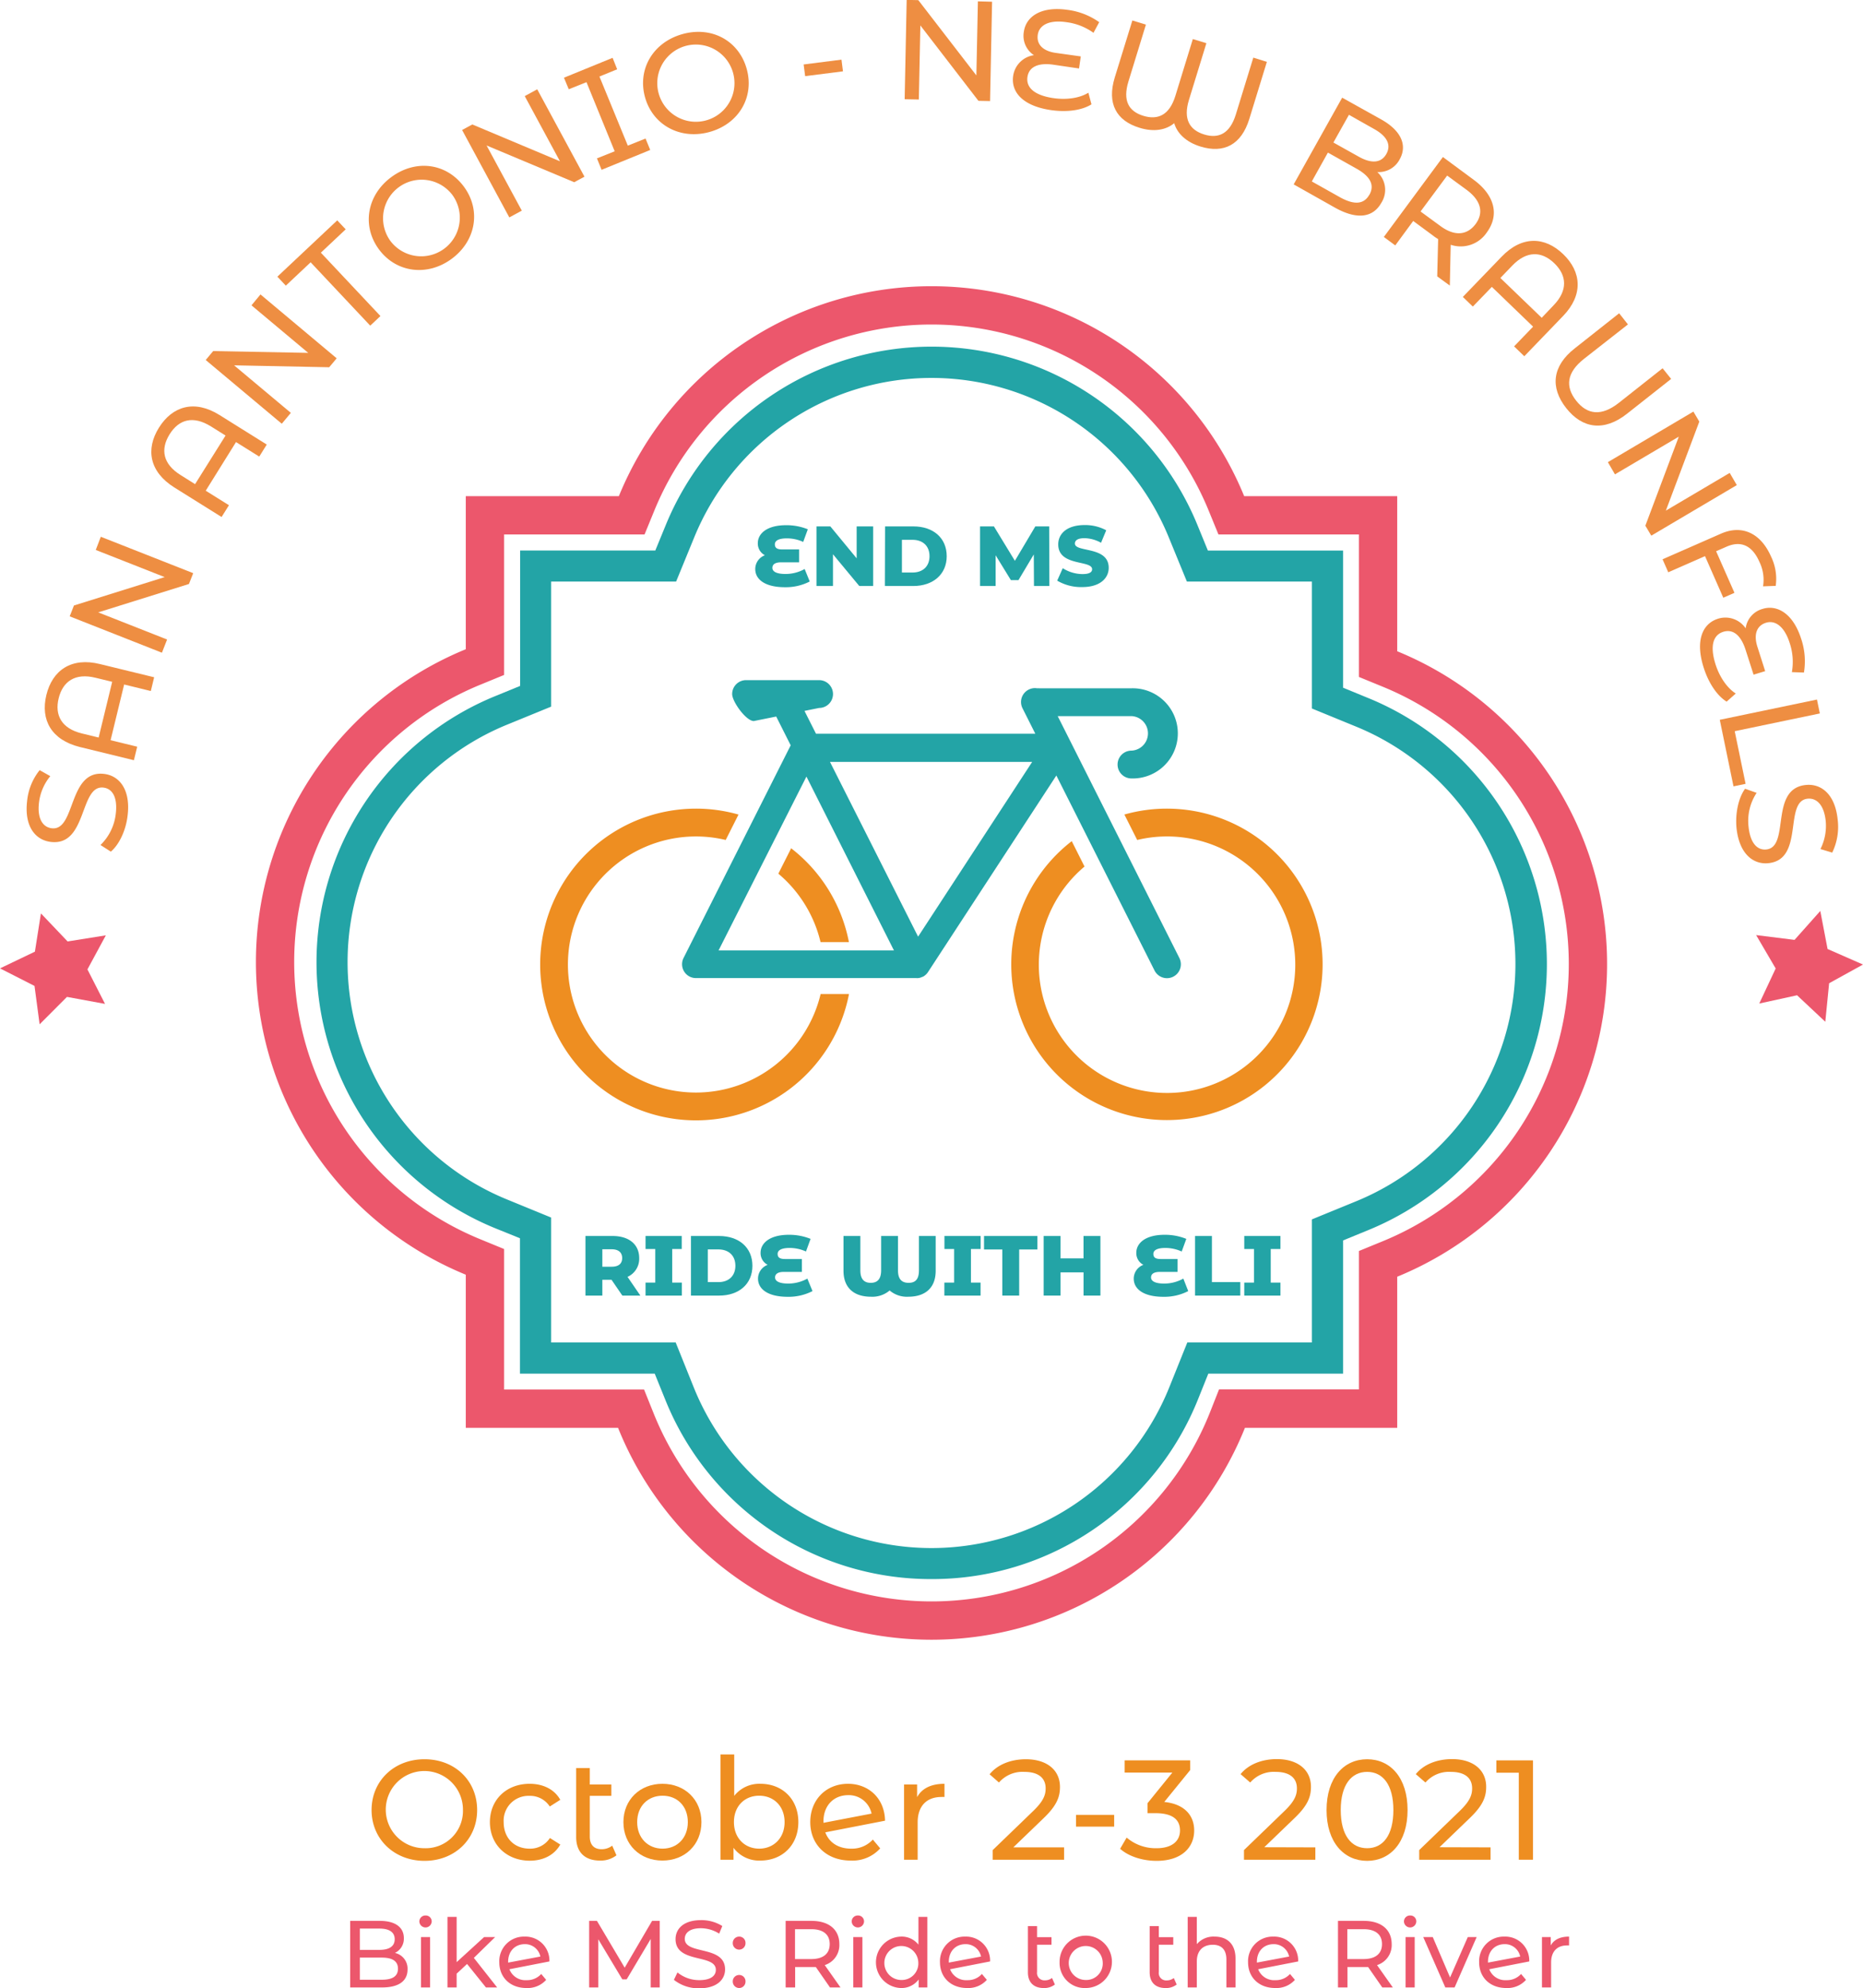 <svg xmlns="http://www.w3.org/2000/svg" viewBox="0 0 525.24 560.38"><g id="af32841b-251e-4c6f-9182-d2e86b3e252d" data-name="Layer 1"><path d="M393.92,186.39V142.67H350.77a95.24,95.24,0,0,0-176.29,0H131.32v43.15a95.24,95.24,0,0,0,0,176.29v43.16h42.93a95.24,95.24,0,0,0,176.74,0h42.93V362.68a95.24,95.24,0,0,0,0-176.29Zm-4.09,166.29-6.71,2.75v39H343.69L341,401.24a84.44,84.44,0,0,1-156.7,0l-2.72-6.77H142.12v-39.6l-6.7-2.75a84.43,84.43,0,0,1,0-156.3l6.7-2.75v-39.6h39.6l2.75-6.71a84.44,84.44,0,0,1,156.3,0l2.75,6.71h39.6v40.16l6.71,2.75a84.44,84.44,0,0,1,0,156.3Z" transform="translate(0 -2.83)" fill="#ec576c"/><path d="M262.62,447.9a80.66,80.66,0,0,1-75.16-50.81L184.59,390h-38V351.84L139.58,349a81,81,0,0,1,0-149.95l7.06-2.89V158h38.11l2.9-7.06a81,81,0,0,1,150,0l2.89,7.06h38.12v38.67l7.05,2.89a81,81,0,0,1,0,150l-7.05,2.89V390h-38l-2.86,7.13A80.68,80.68,0,0,1,262.62,447.9ZM155.38,381.21H190.5l5.07,12.61a72.25,72.25,0,0,0,134.1,0l5.07-12.61h35.12V346.52l12.49-5.11a72.27,72.27,0,0,0,0-133.77l-12.49-5.12V166.74H334.62l-5.12-12.49a72.26,72.26,0,0,0-133.76,0l-5.12,12.49H155.38V202l-12.49,5.11a72.27,72.27,0,0,0,0,133.77L155.38,346Z" transform="translate(0 -2.83)" fill="#23a4a6"/></g><g id="e0fee6d2-4fef-41cb-86db-362ba46df793" data-name="Layer 2"><path d="M223.05,241.92l-3.61,7.16a36.14,36.14,0,0,1,11.9,19.29h8A44,44,0,0,0,223.05,241.92Z" transform="translate(0 -2.83)" fill="#ee8e21"/><path d="M196.22,310.77a36.09,36.09,0,1,1,8.38-71.19l3.61-7.16a43.52,43.52,0,0,0-12-1.67A43.93,43.93,0,1,0,239.36,283h-8A36.16,36.16,0,0,1,196.22,310.77Z" transform="translate(0 -2.83)" fill="#ee8e21"/><path d="M297.82,221.41l27.7,55a3.92,3.92,0,0,0,7-3.53l-34.32-68.21H319a4.87,4.87,0,0,1,0,9.73,3.92,3.92,0,1,0,0,7.84,12.71,12.71,0,1,0,0-25.41h-26a4.07,4.07,0,0,0-.61,0,3.81,3.81,0,0,0-2.37.37,3.91,3.91,0,0,0-1.74,5.26l3.61,7.18H230.06l-3.25-6.44,4.12-.83a3.92,3.92,0,0,0,0-7.84H210.34a3.92,3.92,0,0,0-3.92,3.92c0,2.17,3.94,7.61,6.1,7.61l6.32-1.27,4.08,8.11-30.2,59.93a3.91,3.91,0,0,0,3.5,5.68h62.13a3.88,3.88,0,0,0,.48,0h.09l.37-.07.16-.05.28-.09.2-.09.18-.07.06,0,.13-.07.26-.16.12-.09.26-.21.08-.07a3.85,3.85,0,0,0,.59-.69l0,0ZM291,217.58l-32.16,49.25L234,217.58Zm-63.64,4.13,24.67,49H202.59Z" transform="translate(0 -2.83)" fill="#23a4a6"/><path d="M329,230.75a43.73,43.73,0,0,0-12,1.66l3.61,7.17a36.15,36.15,0,1,1-14.85,7.49l-3.6-7.16a43.89,43.89,0,1,0,26.8-9.16Z" transform="translate(0 -2.83)" fill="#ee8e21"/></g><g id="f2c01911-9f9d-4a33-bc21-853677938710" data-name="Layer 3"><path d="M31.25,242.87,28.33,241a14.48,14.48,0,0,0,4.31-8.8c.57-4.8-1.05-7.09-3.47-7.38-6.8-.81-4.51,16.54-14.84,15.31-4.29-.51-7.55-4.28-6.68-11.59a16.48,16.48,0,0,1,3.53-8.64l3,1.69A14.37,14.37,0,0,0,11,229c-.57,4.73,1.18,7,3.6,7.28,6.79.81,4.55-16.54,14.76-15.32,4.25.5,7.5,4.36,6.62,11.7C35.51,236.9,33.58,240.9,31.25,242.87Z" transform="translate(0 -2.83)" fill="#ee8e42"/><path d="M28.19,190l15.27,3.72-.94,3.88L35,195.76l-3.82,15.7,7.5,1.83-.93,3.81-15.27-3.73c-8-2-11.11-7.64-9.41-14.64S20.14,188,28.19,190Zm3.44,5-4.74-1.15c-5.67-1.39-9.17,1-10.35,5.79s.85,8.53,6.53,9.91l4.74,1.16Z" transform="translate(0 -2.83)" fill="#ee8e42"/><path d="M28.42,154.12l26.05,10.26-1.2,3.05-25.58,8,19.42,7.65-1.46,3.72-26-10.25,1.2-3.06,25.58-8L27,157.84Z" transform="translate(0 -2.83)" fill="#ee8e42"/><path d="M61.88,119.8l13.33,8.33-2.12,3.39-6.55-4.09L58,141.14l6.55,4.09-2.08,3.32-13.33-8.33c-7-4.39-8.14-10.75-4.33-16.85S54.86,115.41,61.88,119.8Zm1.71,5.79L59.45,123c-5-3.09-9-2-11.64,2.25s-1.87,8.36,3.08,11.46L55,139.29Z" transform="translate(0 -2.83)" fill="#ee8e42"/><path d="M73.44,85.82l21.48,18-2.11,2.52L66,105.8l16,13.4-2.56,3.06L58,104.3l2.1-2.52,26.8.51-16-13.4Z" transform="translate(0 -2.83)" fill="#ee8e42"/><path d="M87.58,76.76l-7,6.58-2.38-2.53L95.08,64.94l2.38,2.53-7,6.58,16.8,17.86-2.88,2.71Z" transform="translate(0 -2.83)" fill="#ee8e42"/><path d="M106.82,73.09c-4.86-6.6-3.39-15.28,3.54-20.37s15.55-3.9,20.44,2.74,3.39,15.28-3.47,20.33S111.68,79.7,106.82,73.09Zm20.76-15.26a10.88,10.88,0,0,0-17.53,12.89,10.88,10.88,0,0,0,17.53-12.89Z" transform="translate(0 -2.83)" fill="#ee8e42"/><path d="M151.46,28l13.32,24.63-2.89,1.56L137.18,43.83l9.93,18.37-3.52,1.91L130.28,39.47l2.88-1.56,24.71,10.38-9.93-18.37Z" transform="translate(0 -2.83)" fill="#ee8e42"/><path d="M169,24.4,177,43.88l5-2,1.32,3.22-13.71,5.59-1.31-3.22,5-2-7.95-19.48-5,2L159,24.73l13.71-5.6L174,22.36Z" transform="translate(0 -2.83)" fill="#ee8e42"/><path d="M181.88,30.33c-2.24-7.89,2.16-15.5,10.43-17.86s15.94,1.78,18.19,9.71S208.35,37.68,200.15,40,184.13,38.21,181.88,30.33Zm24.77-7.06a10.88,10.88,0,0,0-20.92,6,10.88,10.88,0,0,0,20.92-6Z" transform="translate(0 -2.83)" fill="#ee8e42"/><path d="M226.57,21l10.67-1.36.42,3.3L227,24.29Z" transform="translate(0 -2.83)" fill="#ee8e42"/><path d="M279.7,3.32l-.57,28-3.28-.07L259.48,10l-.43,20.88-4-.08.57-28,3.28.07,16.37,21.22.43-20.88Z" transform="translate(0 -2.83)" fill="#ee8e42"/><path d="M307.72,32.24c-2.67,1.68-6.88,2.28-11.43,1.62-7.8-1.13-11.31-5-10.65-9.62a6.9,6.9,0,0,1,5.86-5.86,6.52,6.52,0,0,1-2.84-6.63c.61-4.2,4.76-7.23,12.32-6.14a19.68,19.68,0,0,1,8.92,3.47l-1.61,3a16.66,16.66,0,0,0-7.64-3c-5-.73-7.69.9-8.07,3.56s1.4,4.56,5,5.09l7.13,1-.5,3.4L297,21.07c-4-.58-6.89.42-7.33,3.47-.42,2.88,1.84,5.15,7.34,5.95,3.68.53,7.4,0,9.84-1.53Z" transform="translate(0 -2.83)" fill="#ee8e42"/><path d="M357.17,20.27l-4.95,16.09c-2.25,7.3-7.2,9.8-13.78,7.77-4-1.23-6.56-3.69-7.39-6.58-2.3,1.92-5.72,2.55-9.77,1.3-6.58-2-9.23-6.86-7-14.16L319.25,8.6l3.82,1.17-4.92,16c-1.67,5.43.05,8.43,4.18,9.7s7.38-.2,9.05-5.63l4.92-16L340.12,15,335.2,31c-1.67,5.43.2,8.47,4.29,9.73s7.27-.23,8.94-5.66l4.92-16Z" transform="translate(0 -2.83)" fill="#ee8e42"/><path d="M389.44,60c-2.35,4.19-6.87,4.82-13.05,1.37L364.73,54.8,378.4,30.36l11,6.13c5.62,3.14,7.43,7.28,5.23,11.22a6.65,6.65,0,0,1-6.33,3.61A6.77,6.77,0,0,1,389.44,60Zm-3.37-2.25c1.58-2.83.19-5.26-3.69-7.42l-8-4.49-4.54,8.13,8,4.49C381.71,60.58,384.49,60.53,386.07,57.7Zm-5.76-22.56L375.93,43l7.16,4c3.56,2,6.33,1.8,7.77-.78s.16-5-3.4-7Z" transform="translate(0 -2.83)" fill="#ee8e42"/><path d="M405.2,80.73l.26-10.51c-.48-.3-1-.62-1.46-1l-5.57-4.11L393.37,72l-3.22-2.38L406.8,47.09l8.78,6.49c5.85,4.33,7.2,9.9,3.58,14.79A8.84,8.84,0,0,1,409,71.82l-.25,11.5ZM416,66c2.38-3.21,1.58-6.64-2.54-9.68l-5.46-4-7.5,10.12,5.47,4C410,69.48,413.57,69.21,416,66Z" transform="translate(0 -2.83)" fill="#ee8e42"/><path d="M440.66,91.92l-10.91,11.32-2.88-2.78,5.36-5.56L420.6,83.69l-5.36,5.55-2.82-2.72,10.91-11.31c5.75-6,12.2-5.73,17.39-.74S446.41,86,440.66,91.92Zm-6,.48L438,88.89c4.06-4.2,3.78-8.41.21-11.86s-7.78-3.56-11.83.64L423,81.18Z" transform="translate(0 -2.83)" fill="#ee8e42"/><path d="M444,101l12.49-9.87,2.48,3.14L446.55,104c-4.86,3.84-5.3,7.8-2.18,11.76s7.11,4.48,12,.64l12.37-9.77,2.41,3-12.5,9.86c-6.37,5-12.48,4.2-17.07-1.61S437.58,106,444,101Z" transform="translate(0 -2.83)" fill="#ee8e42"/><path d="M489.66,139.56l-24.11,14.25L463.88,151l9.43-25.1-18,10.63-2-3.44,24.11-14.25,1.67,2.82-9.43,25.09,18-10.63Z" transform="translate(0 -2.83)" fill="#ee8e42"/><path d="M486.76,156.92l-2.93,1.28L489,169.92l-3.15,1.38-5.15-11.72-10.36,4.55-1.61-3.66,16.48-7.23c5.86-2.57,11.17-.23,14.11,6.47a14.29,14.29,0,0,1,1.31,8.25l-3.57.13a11.46,11.46,0,0,0-1-6.84C494,156.49,490.76,155.16,486.76,156.92Z" transform="translate(0 -2.83)" fill="#ee8e42"/><path d="M486.79,200.59c-2.67-1.66-5.06-5.18-6.46-9.56-2.41-7.51-.44-12.38,4-13.8a6.9,6.9,0,0,1,7.83,2.7,6.54,6.54,0,0,1,4.72-5.46c4-1.29,8.59,1.11,10.92,8.39a19.72,19.72,0,0,1,.79,9.53l-3.4-.12a16.74,16.74,0,0,0-.62-8.21c-1.53-4.8-4.18-6.51-6.73-5.69s-3.49,3.26-2.37,6.76l2.19,6.86-3.27,1-2.25-7c-1.24-3.89-3.39-6-6.33-5.07-2.78.89-3.82,3.91-2.13,9.21,1.14,3.54,3.26,6.64,5.69,8.17Z" transform="translate(0 -2.83)" fill="#ee8e42"/><path d="M512.26,200l.81,3.92-24,5,3.07,14.84-3.41.71-3.87-18.76Z" transform="translate(0 -2.83)" fill="#ee8e42"/><path d="M492,225.14l3.25,1.16a14.33,14.33,0,0,0-2.28,9.51c.49,4.82,2.57,6.7,5,6.45,6.81-.69.79-17.12,11.14-18.18,4.29-.44,8.29,2.53,9,9.85a16.56,16.56,0,0,1-1.55,9.21l-3.32-1a14.53,14.53,0,0,0,1.49-7.87c-.48-4.74-2.68-6.56-5.11-6.32-6.8.7-.82,17.13-11.05,18.17-4.26.44-8.26-2.61-9-10C489.19,231.9,490.2,227.58,492,225.14Z" transform="translate(0 -2.83)" fill="#ee8e42"/><path d="M104.76,513c0-8.2,6.32-14.32,14.92-14.32s14.84,6.08,14.84,14.32-6.32,14.32-14.84,14.32S104.76,521.2,104.76,513Zm25.76,0a10.88,10.88,0,1,0-10.84,10.76A10.51,10.51,0,0,0,130.52,513Z" transform="translate(0 -2.83)" fill="#ee8e21"/><path d="M138.12,516.4c0-6.32,4.68-10.8,11.2-10.8,3.8,0,7,1.56,8.64,4.52L155,512a6.61,6.61,0,0,0-5.76-3A7,7,0,0,0,142,516.4c0,4.6,3.12,7.48,7.28,7.48a6.61,6.61,0,0,0,5.76-3l2.92,1.84c-1.68,3-4.84,4.56-8.64,4.56C142.8,527.24,138.12,522.72,138.12,516.4Z" transform="translate(0 -2.83)" fill="#ee8e21"/><path d="M173.8,525.76a7.24,7.24,0,0,1-4.64,1.48c-4.28,0-6.72-2.36-6.72-6.64V501.16h3.84v4.64h6.08V509h-6.08v11.48c0,2.28,1.16,3.56,3.32,3.56a4.84,4.84,0,0,0,3-1Z" transform="translate(0 -2.83)" fill="#ee8e21"/><path d="M175.76,516.4c0-6.32,4.68-10.8,11-10.8s11,4.48,11,10.8-4.64,10.84-11,10.84S175.76,522.72,175.76,516.4Zm18.16,0c0-4.52-3-7.44-7.12-7.44s-7.16,2.92-7.16,7.44,3.08,7.48,7.16,7.48S193.92,520.92,193.92,516.4Z" transform="translate(0 -2.83)" fill="#ee8e21"/><path d="M225.08,516.4c0,6.48-4.52,10.84-10.72,10.84a9,9,0,0,1-7.56-3.6V527h-3.68V497.33H207V509a9,9,0,0,1,7.4-3.4C220.56,505.6,225.08,509.92,225.08,516.4Zm-3.88,0c0-4.52-3.08-7.44-7.16-7.44s-7.12,2.92-7.12,7.44,3.08,7.48,7.12,7.48S221.2,520.92,221.2,516.4Z" transform="translate(0 -2.83)" fill="#ee8e21"/><path d="M246.08,521.32l2.08,2.48a10.5,10.5,0,0,1-8.32,3.44c-6.84,0-11.4-4.52-11.4-10.84s4.48-10.8,10.64-10.8c5.8,0,10.32,4.08,10.44,10.4l-16.84,3.28c1.08,2.92,3.72,4.6,7.28,4.6A7.92,7.92,0,0,0,246.08,521.32Zm-13.92-5.12v.4L245.72,514a6.55,6.55,0,0,0-6.64-5.2C235,508.84,232.16,511.76,232.16,516.2Z" transform="translate(0 -2.83)" fill="#ee8e21"/><path d="M266.28,505.6v3.72a6.78,6.78,0,0,0-.88,0c-4.12,0-6.68,2.52-6.68,7.16V527h-3.84V505.8h3.68v3.56C259.92,506.88,262.56,505.6,266.28,505.6Z" transform="translate(0 -2.83)" fill="#ee8e21"/><path d="M300,523.52V527H279.88v-2.72l11.4-11c3-2.88,3.52-4.64,3.52-6.4,0-2.88-2-4.64-6-4.64a8.8,8.8,0,0,0-7.16,3L279,502.92c2.16-2.68,5.88-4.24,10.24-4.24,5.84,0,9.6,3,9.6,7.8,0,2.72-.8,5.16-4.6,8.8l-8.56,8.24Z" transform="translate(0 -2.83)" fill="#ee8e21"/><path d="M303.36,514.36h10.76v3.32H303.36Z" transform="translate(0 -2.83)" fill="#ee8e21"/><path d="M336.68,518.76c0,4.72-3.48,8.56-10.6,8.56-4,0-7.92-1.28-10.28-3.4l1.84-3.16a12.61,12.61,0,0,0,8.44,3c4.2,0,6.6-1.92,6.6-5s-2.12-4.88-6.92-4.88h-2.24v-2.8l7-8.64H317.08V499h18.48v2.72l-7.32,9C333.84,511.28,336.68,514.44,336.68,518.76Z" transform="translate(0 -2.83)" fill="#ee8e21"/><path d="M370.84,523.52V527H350.72v-2.72l11.4-11c3-2.88,3.52-4.64,3.52-6.4,0-2.88-2-4.64-6-4.64a8.8,8.8,0,0,0-7.16,3l-2.72-2.36c2.16-2.68,5.88-4.24,10.24-4.24,5.84,0,9.6,3,9.6,7.8,0,2.72-.8,5.16-4.6,8.8l-8.56,8.24Z" transform="translate(0 -2.83)" fill="#ee8e21"/><path d="M374,513c0-9.12,4.88-14.32,11.44-14.32s11.4,5.2,11.4,14.32-4.88,14.32-11.4,14.32S374,522.12,374,513Zm18.84,0c0-7.16-3-10.76-7.4-10.76S378,505.84,378,513s3,10.76,7.44,10.76S392.84,520.16,392.84,513Z" transform="translate(0 -2.83)" fill="#ee8e21"/><path d="M420.24,523.52V527H400.12v-2.72l11.4-11c3-2.88,3.52-4.64,3.52-6.4,0-2.88-2-4.64-6-4.64a8.8,8.8,0,0,0-7.16,3l-2.72-2.36c2.16-2.68,5.88-4.24,10.24-4.24,5.84,0,9.6,3,9.6,7.8,0,2.72-.8,5.16-4.6,8.8l-8.56,8.24Z" transform="translate(0 -2.83)" fill="#ee8e21"/><path d="M432.2,499v28h-4V502.48h-6.32V499Z" transform="translate(0 -2.83)" fill="#ee8e21"/><path d="M114.9,557.94c0,3.21-2.43,5.06-7.18,5.06h-9V544.24h8.42c4.31,0,6.72,1.83,6.72,4.85a4.43,4.43,0,0,1-2.52,4.18A4.53,4.53,0,0,1,114.9,557.94Zm-13.45-11.53v6H107c2.73,0,4.28-1,4.28-3s-1.55-3-4.28-3Zm10.75,11.31c0-2.17-1.61-3.13-4.58-3.13h-6.17v6.24h6.17C110.59,560.83,112.2,559.89,112.2,557.72Z" transform="translate(0 -2.83)" fill="#ec576c"/><path d="M118.23,544.4a1.69,1.69,0,0,1,1.74-1.68,1.66,1.66,0,0,1,1.74,1.63,1.74,1.74,0,0,1-3.48,0Zm.46,4.4h2.57V563h-2.57Z" transform="translate(0 -2.83)" fill="#ec576c"/><path d="M131.68,556.38l-2.94,2.74V563h-2.58V543.12h2.58v12.75l7.74-7.07h3.11l-6,5.87,6.57,8.33H137Z" transform="translate(0 -2.83)" fill="#ec576c"/><path d="M152.59,559.2l1.39,1.66a7,7,0,0,1-5.57,2.3c-4.59,0-7.64-3-7.64-7.26a6.93,6.93,0,0,1,7.13-7.23,6.77,6.77,0,0,1,7,7l-11.28,2.2a4.83,4.83,0,0,0,4.88,3.08A5.32,5.32,0,0,0,152.59,559.2Zm-9.33-3.43V556l9.09-1.71a4.4,4.4,0,0,0-4.45-3.49C145.19,550.83,143.26,552.79,143.26,555.77Z" transform="translate(0 -2.83)" fill="#ec576c"/><path d="M183.46,563l0-13.67-6.78,11.39h-1.23l-6.78-11.3V563h-2.57V544.24h2.2l7.82,13.19,7.72-13.19H186L186,563Z" transform="translate(0 -2.83)" fill="#ec576c"/><path d="M190,560.86l1-2.09a9.65,9.65,0,0,0,6.19,2.17c3.24,0,4.63-1.26,4.63-2.9,0-4.58-11.36-1.68-11.36-8.65,0-2.9,2.25-5.36,7.18-5.36a11,11,0,0,1,6,1.66l-.88,2.14a9.73,9.73,0,0,0-5.15-1.52c-3.18,0-4.55,1.34-4.55,3,0,4.58,11.36,1.72,11.36,8.6,0,2.87-2.3,5.33-7.26,5.33A11.14,11.14,0,0,1,190,560.86Z" transform="translate(0 -2.83)" fill="#ec576c"/><path d="M206.59,550.49a1.79,1.79,0,0,1,1.82-1.82,1.76,1.76,0,0,1,1.77,1.82,1.79,1.79,0,0,1-1.77,1.85A1.81,1.81,0,0,1,206.59,550.49Zm0,10.82a1.79,1.79,0,0,1,1.82-1.82,1.76,1.76,0,0,1,1.77,1.82,1.79,1.79,0,0,1-1.77,1.85A1.81,1.81,0,0,1,206.59,561.31Z" transform="translate(0 -2.83)" fill="#ec576c"/><path d="M234,563l-4-5.76c-.38,0-.78,0-1.18,0h-4.64V563h-2.68V544.24h7.32c4.88,0,7.82,2.47,7.82,6.54a5.91,5.91,0,0,1-4.12,5.92l4.44,6.3Zm-.08-12.22c0-2.68-1.79-4.2-5.22-4.2h-4.56V555h4.56C232.13,555,233.92,553.46,233.92,550.78Z" transform="translate(0 -2.83)" fill="#ec576c"/><path d="M240.12,544.4a1.69,1.69,0,0,1,1.74-1.68,1.66,1.66,0,0,1,1.74,1.63,1.74,1.74,0,0,1-3.48,0Zm.45,4.4h2.57V563h-2.57Z" transform="translate(0 -2.83)" fill="#ec576c"/><path d="M261.45,543.12V563H259v-2.25a6,6,0,0,1-5.06,2.41,7.25,7.25,0,0,1,0-14.49,6,6,0,0,1,5,2.27v-7.82ZM258.9,555.9a4.79,4.79,0,1,0-4.77,5A4.67,4.67,0,0,0,258.9,555.9Z" transform="translate(0 -2.83)" fill="#ec576c"/><path d="M276.83,559.2l1.39,1.66a7,7,0,0,1-5.57,2.3c-4.58,0-7.64-3-7.64-7.26a6.93,6.93,0,0,1,7.13-7.23,6.77,6.77,0,0,1,7,7l-11.28,2.2a4.84,4.84,0,0,0,4.88,3.08A5.3,5.3,0,0,0,276.83,559.2Zm-9.33-3.43V556l9.09-1.71a4.39,4.39,0,0,0-4.45-3.49C269.43,550.83,267.5,552.79,267.5,555.77Z" transform="translate(0 -2.83)" fill="#ec576c"/><path d="M297.41,562.17a4.85,4.85,0,0,1-3.11,1c-2.86,0-4.5-1.58-4.5-4.45v-13h2.58v3.11h4.07v2.12h-4.07v7.69A2.08,2.08,0,0,0,294.6,561a3.24,3.24,0,0,0,2-.67Z" transform="translate(0 -2.83)" fill="#ec576c"/><path d="M298.73,555.9a7.38,7.38,0,1,1,7.39,7.26A7.06,7.06,0,0,1,298.73,555.9Zm12.16,0a4.79,4.79,0,1,0-4.77,5A4.65,4.65,0,0,0,310.89,555.9Z" transform="translate(0 -2.83)" fill="#ec576c"/><path d="M331.74,562.17a4.83,4.83,0,0,1-3.11,1c-2.86,0-4.5-1.58-4.5-4.45v-13h2.58v3.11h4.07v2.12h-4.07v7.69a2.08,2.08,0,0,0,2.22,2.38,3.24,3.24,0,0,0,2-.67Z" transform="translate(0 -2.83)" fill="#ec576c"/><path d="M348.33,554.83V563h-2.57v-7.88c0-2.78-1.4-4.15-3.83-4.15-2.74,0-4.51,1.63-4.51,4.72V563h-2.57V543.12h2.57v7.69a6.16,6.16,0,0,1,5-2.14C345.89,548.67,348.33,550.65,348.33,554.83Z" transform="translate(0 -2.83)" fill="#ec576c"/><path d="M363.69,559.2l1.39,1.66a7,7,0,0,1-5.57,2.3c-4.58,0-7.64-3-7.64-7.26a6.93,6.93,0,0,1,7.13-7.23,6.77,6.77,0,0,1,7,7l-11.28,2.2a4.83,4.83,0,0,0,4.88,3.08A5.32,5.32,0,0,0,363.69,559.2Zm-9.33-3.43V556l9.09-1.71a4.4,4.4,0,0,0-4.45-3.49C356.29,550.83,354.36,552.79,354.36,555.77Z" transform="translate(0 -2.83)" fill="#ec576c"/><path d="M389.71,563l-4-5.76c-.37,0-.77,0-1.18,0h-4.63V563h-2.68V544.24h7.31c4.88,0,7.83,2.47,7.83,6.54a5.9,5.9,0,0,1-4.13,5.92l4.45,6.3Zm-.08-12.22c0-2.68-1.8-4.2-5.23-4.2h-4.55V555h4.55C387.83,555,389.63,553.46,389.63,550.78Z" transform="translate(0 -2.83)" fill="#ec576c"/><path d="M395.82,544.4a1.69,1.69,0,0,1,1.74-1.68,1.66,1.66,0,0,1,1.74,1.63,1.74,1.74,0,0,1-3.48,0Zm.46,4.4h2.57V563h-2.57Z" transform="translate(0 -2.83)" fill="#ec576c"/><path d="M416.32,548.8,410.1,563h-2.62l-6.22-14.2h2.68l4.88,11.39,5-11.39Z" transform="translate(0 -2.83)" fill="#ec576c"/><path d="M428.84,559.2l1.39,1.66a7,7,0,0,1-5.57,2.3c-4.59,0-7.64-3-7.64-7.26a6.93,6.93,0,0,1,7.13-7.23,6.77,6.77,0,0,1,7,7l-11.28,2.2a4.83,4.83,0,0,0,4.88,3.08A5.32,5.32,0,0,0,428.84,559.2Zm-9.33-3.43V556l9.08-1.71a4.38,4.38,0,0,0-4.44-3.49C421.44,550.83,419.51,552.79,419.51,555.77Z" transform="translate(0 -2.83)" fill="#ec576c"/><path d="M442.37,548.67v2.49a4,4,0,0,0-.59,0c-2.76,0-4.47,1.69-4.47,4.8V563h-2.58V548.8h2.47v2.38C438.11,549.52,439.88,548.67,442.37,548.67Z" transform="translate(0 -2.83)" fill="#ec576c"/><polygon points="9.84 268.23 11.54 257.45 19.06 265.35 29.84 263.63 24.65 273.23 29.61 282.95 18.88 280.98 11.17 288.7 9.73 277.89 0 272.94 9.84 268.23" fill="#ec576c"/><polygon points="505.94 264.91 513.2 256.76 515.25 267.48 525.24 271.86 515.69 277.13 514.61 287.99 506.65 280.52 495.99 282.85 500.62 272.97 495.11 263.56 505.94 264.91" fill="#ec576c"/></g><g id="a14fe503-3849-437f-a745-8f6710b90efb" data-name="Layer 4"><path d="M172.41,363.54h-2.59V368h-4.76V351.2h7.68c4.59,0,7.47,2.38,7.47,6.22a5.57,5.57,0,0,1-3.29,5.3l3.62,5.28h-5.08Zm.05-8.6h-2.64v4.92h2.64c2,0,2.95-.91,2.95-2.44S174.42,354.94,172.46,354.94Z" transform="translate(0 -2.83)" fill="#23a4a6"/><path d="M189.52,354.87v9.46h2.71V368H182v-3.67h2.74v-9.46H182V351.2h10.2v3.67Z" transform="translate(0 -2.83)" fill="#23a4a6"/><path d="M194.8,351.2h7.94c5.57,0,9.39,3.24,9.39,8.4s-3.82,8.4-9.39,8.4H194.8Zm7.75,13c2.86,0,4.78-1.71,4.78-4.61s-1.92-4.61-4.78-4.61h-3v9.22Z" transform="translate(0 -2.83)" fill="#23a4a6"/><path d="M229.07,366.73a14.75,14.75,0,0,1-7,1.61c-5.52,0-8.36-2.14-8.36-5.12a4.15,4.15,0,0,1,2.72-3.89,3.71,3.71,0,0,1-2-3.38c0-2.69,2.5-5.09,8-5.09a16.18,16.18,0,0,1,6.1,1.15l-1.3,3.56a11.13,11.13,0,0,0-4.6-1c-2.36,0-3.39.67-3.39,1.68s.62,1.44,2.09,1.44h4.75v3.63H221c-1.63,0-2.48.55-2.48,1.56s1.08,1.73,3.75,1.73a11.1,11.1,0,0,0,5.35-1.4Z" transform="translate(0 -2.83)" fill="#23a4a6"/><path d="M263.8,351.2V361c0,4.75-2.86,7.32-7.75,7.32a7.51,7.51,0,0,1-5.23-1.76,7.55,7.55,0,0,1-5.26,1.76c-4.87,0-7.75-2.57-7.75-7.32V351.2h4.75v9.67c0,2.43,1,3.53,2.93,3.53s2.93-1.1,2.93-3.53V351.2h4.75v9.67c0,2.43,1,3.53,3,3.53s2.91-1.1,2.91-3.53V351.2Z" transform="translate(0 -2.83)" fill="#23a4a6"/><path d="M273.74,354.87v9.46h2.71V368h-10.2v-3.67H269v-9.46h-2.73V351.2h10.2v3.67Z" transform="translate(0 -2.83)" fill="#23a4a6"/><path d="M282.59,355h-5.16V351.2h15.05V355h-5.14v13h-4.75Z" transform="translate(0 -2.83)" fill="#23a4a6"/><path d="M310.24,351.2V368h-4.75v-6.55H299V368h-4.76V351.2H299v6.31h6.48V351.2Z" transform="translate(0 -2.83)" fill="#23a4a6"/><path d="M335,366.73a14.75,14.75,0,0,1-7,1.61c-5.52,0-8.36-2.14-8.36-5.12a4.15,4.15,0,0,1,2.72-3.89,3.71,3.71,0,0,1-2-3.38c0-2.69,2.5-5.09,8-5.09a16.18,16.18,0,0,1,6.1,1.15l-1.3,3.56a11.15,11.15,0,0,0-4.61-1c-2.35,0-3.38.67-3.38,1.68s.62,1.44,2.09,1.44H332v3.63H327c-1.64,0-2.48.55-2.48,1.56s1.08,1.73,3.75,1.73a11.1,11.1,0,0,0,5.35-1.4Z" transform="translate(0 -2.83)" fill="#23a4a6"/><path d="M336.92,351.2h4.76v13h8V368H336.92Z" transform="translate(0 -2.83)" fill="#23a4a6"/><path d="M358.26,354.87v9.46H361V368h-10.2v-3.67h2.74v-9.46h-2.74V351.2H361v3.67Z" transform="translate(0 -2.83)" fill="#23a4a6"/><path d="M228.29,166.73a14.75,14.75,0,0,1-7,1.61c-5.52,0-8.36-2.14-8.36-5.12a4.15,4.15,0,0,1,2.72-3.89,3.71,3.71,0,0,1-2-3.38c0-2.69,2.5-5.09,8-5.09a16.18,16.18,0,0,1,6.1,1.15l-1.3,3.56a11.13,11.13,0,0,0-4.6-1c-2.36,0-3.39.67-3.39,1.68s.63,1.44,2.09,1.44h4.75v3.63h-5.06c-1.63,0-2.48.55-2.48,1.56s1.08,1.73,3.75,1.73a11.1,11.1,0,0,0,5.35-1.4Z" transform="translate(0 -2.83)" fill="#23a4a6"/><path d="M246.17,151.2V168h-3.91l-7.42-8.95V168h-4.65V151.2h3.91l7.42,9v-9Z" transform="translate(0 -2.83)" fill="#23a4a6"/><path d="M249.53,151.2h8c5.56,0,9.38,3.24,9.38,8.4S263,168,257.48,168h-8Zm7.75,13c2.86,0,4.78-1.71,4.78-4.61s-1.92-4.61-4.78-4.61h-3v9.22Z" transform="translate(0 -2.83)" fill="#23a4a6"/><path d="M291.51,168l-.05-8.9-4.32,7.24H285l-4.3-7V168h-4.39V151.2h3.91l5.91,9.7,5.76-9.7h3.91l.05,16.8Z" transform="translate(0 -2.83)" fill="#23a4a6"/><path d="M298.06,166.49l1.56-3.51a10.55,10.55,0,0,0,5.54,1.66c2,0,2.74-.55,2.74-1.37,0-2.66-9.55-.72-9.55-7,0-3,2.44-5.45,7.44-5.45a12.55,12.55,0,0,1,6.09,1.47l-1.46,3.52a10,10,0,0,0-4.66-1.29c-2,0-2.71.67-2.71,1.51,0,2.57,9.53.65,9.53,6.84,0,2.93-2.45,5.43-7.44,5.43A13.26,13.26,0,0,1,298.06,166.49Z" transform="translate(0 -2.83)" fill="#23a4a6"/></g></svg>